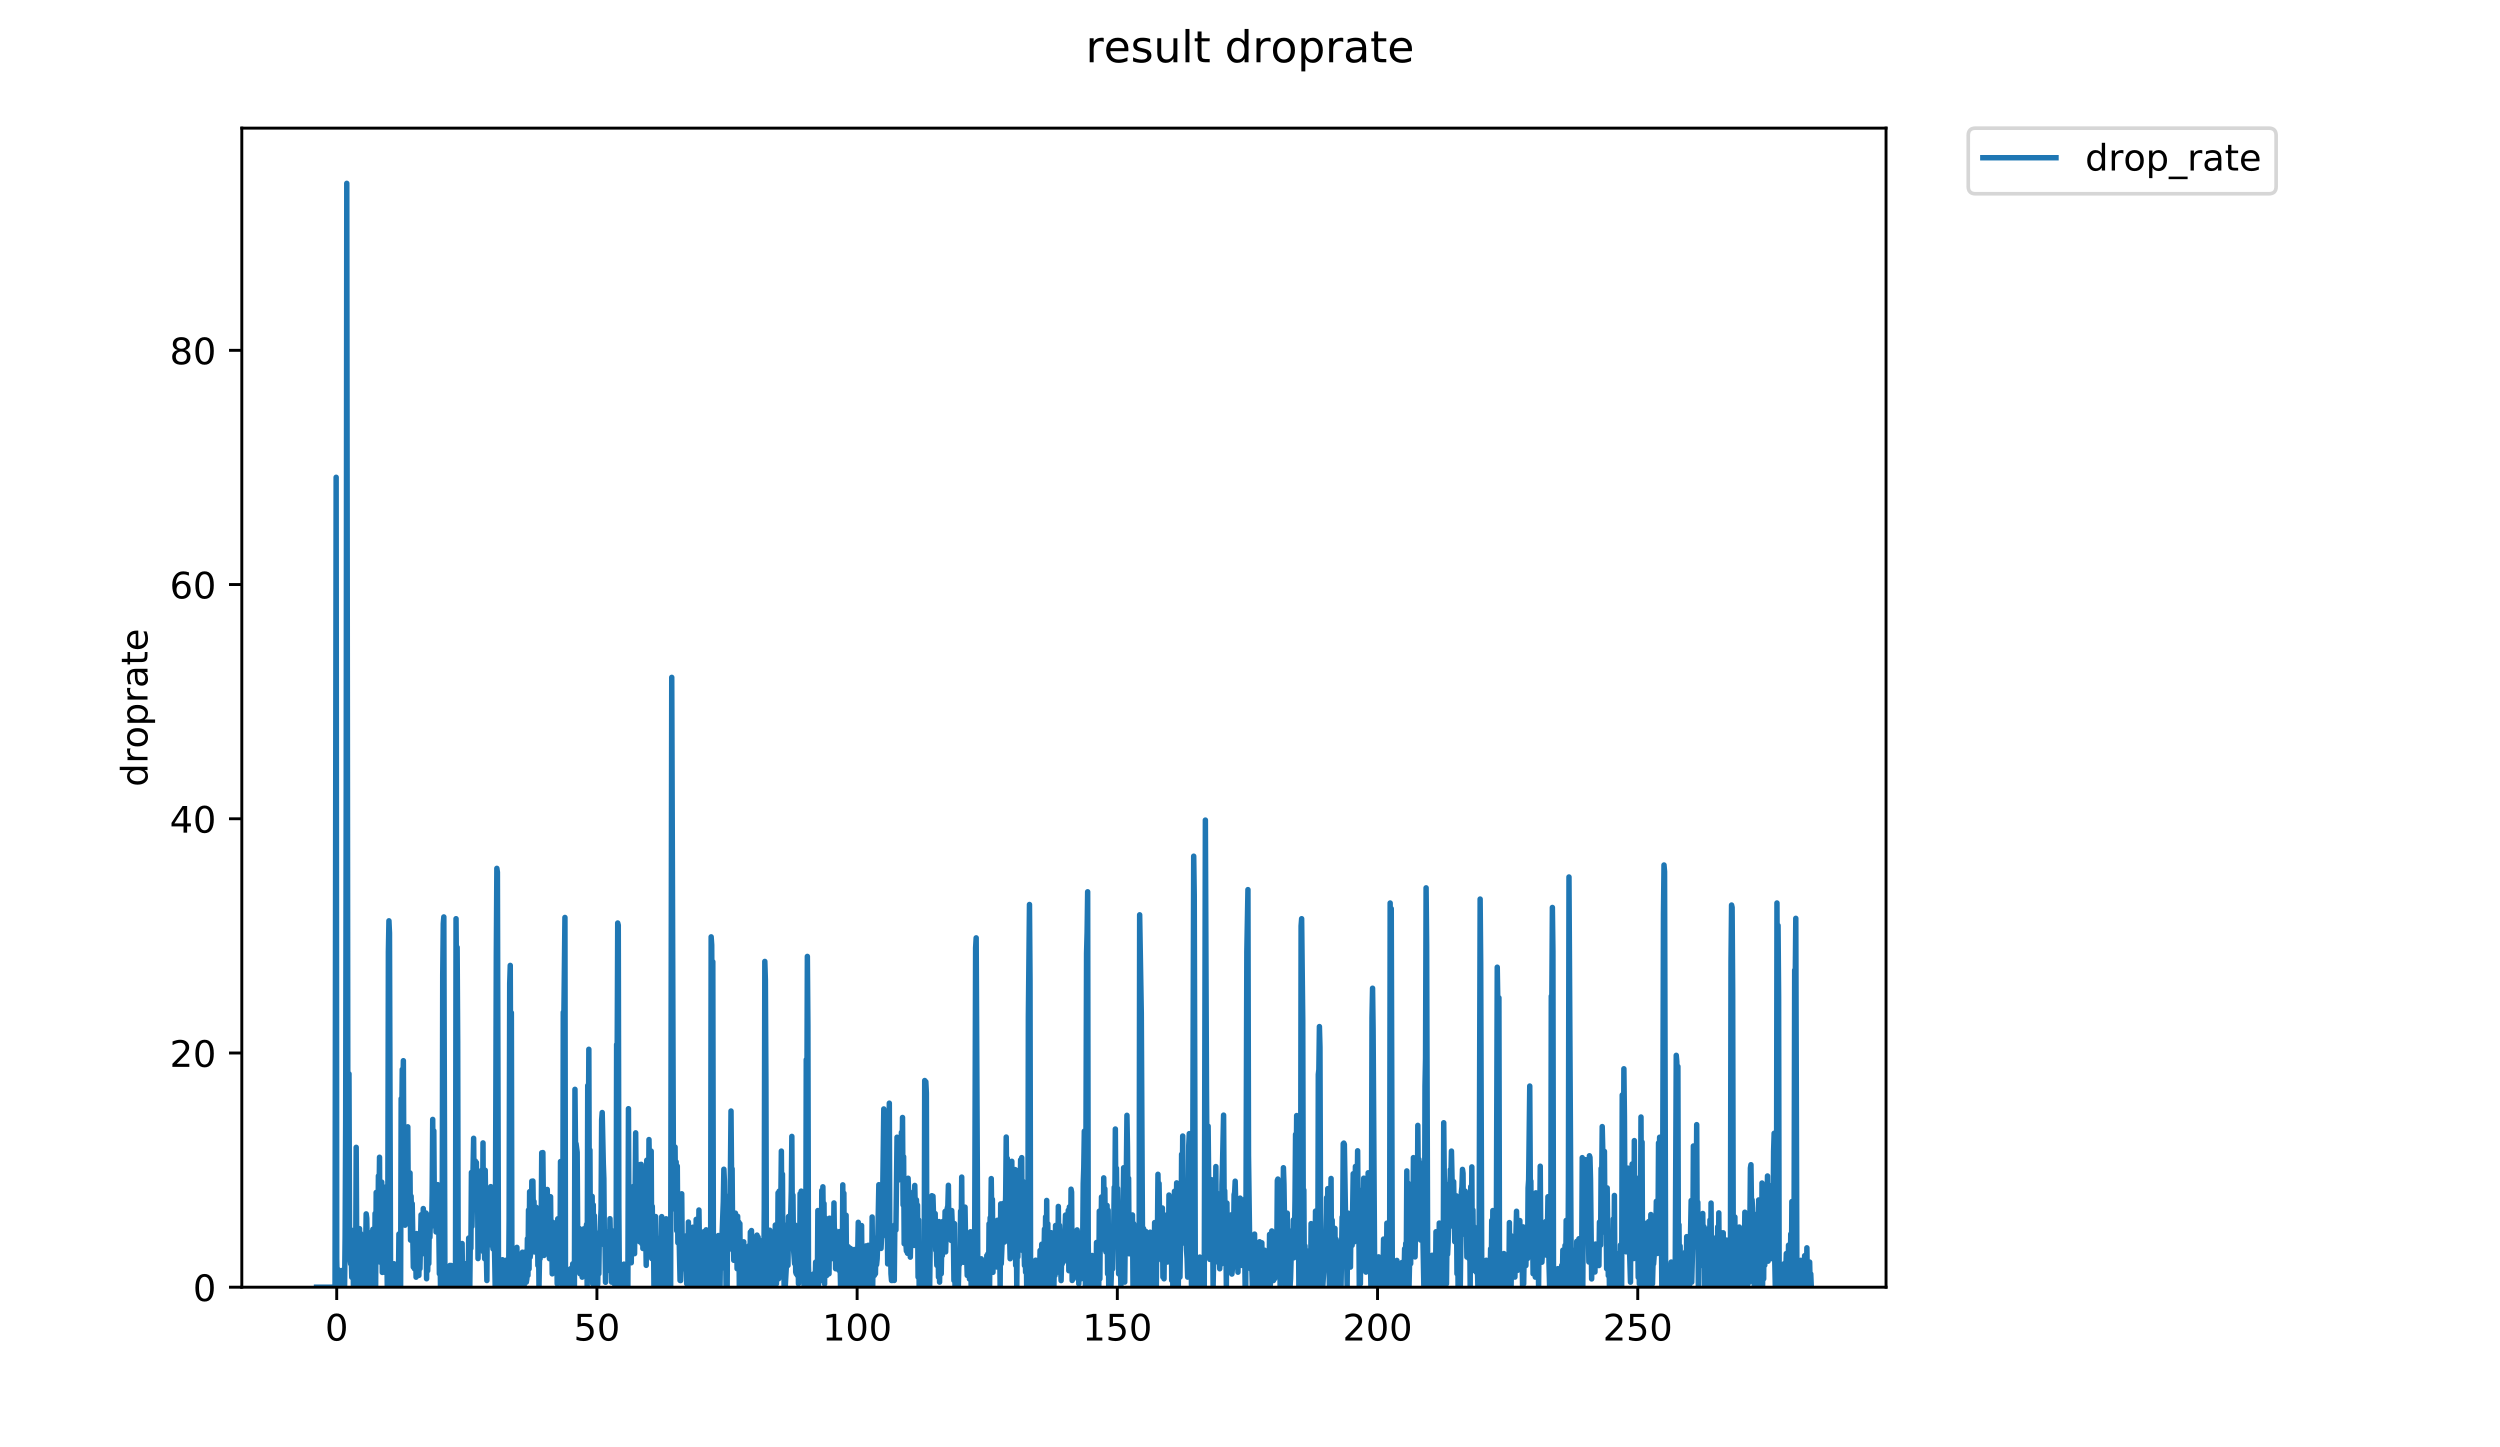 <?xml version="1.0" encoding="utf-8" standalone="no"?>
<!DOCTYPE svg PUBLIC "-//W3C//DTD SVG 1.1//EN"
  "http://www.w3.org/Graphics/SVG/1.1/DTD/svg11.dtd">
<!-- Created with matplotlib (https://matplotlib.org/) -->
<svg height="396pt" version="1.1" viewBox="0 0 684 396" width="684pt" xmlns="http://www.w3.org/2000/svg" xmlns:xlink="http://www.w3.org/1999/xlink">
 <defs>
  <style type="text/css">
*{stroke-linecap:butt;stroke-linejoin:round;}
  </style>
 </defs>
 <g id="figure_1">
  <g id="patch_1">
   <path d="M 0 396 
L 684 396 
L 684 0 
L 0 0 
z
" style="fill:#ffffff;"/>
  </g>
  <g id="axes_1">
   <g id="patch_2">
    <path d="M 66.159 352.174 
L 516.019 352.174 
L 516.019 35.062 
L 66.159 35.062 
z
" style="fill:#ffffff;"/>
   </g>
   <g id="matplotlib.axis_1">
    <g id="xtick_1">
     <g id="line2d_1">
      <defs>
       <path d="M 0 0 
L 0 3.5 
" id="m01124d28f6" style="stroke:#000000;stroke-width:0.8;"/>
      </defs>
      <g>
       <use style="stroke:#000000;stroke-width:0.8;" x="92.124" xlink:href="#m01124d28f6" y="352.174"/>
      </g>
     </g>
     <g id="text_1">
      <!-- 0 -->
      <defs>
       <path d="M 31.781 66.406 
Q 24.172 66.406 20.328 58.906 
Q 16.5 51.422 16.5 36.375 
Q 16.5 21.391 20.328 13.891 
Q 24.172 6.391 31.781 6.391 
Q 39.453 6.391 43.281 13.891 
Q 47.125 21.391 47.125 36.375 
Q 47.125 51.422 43.281 58.906 
Q 39.453 66.406 31.781 66.406 
z
M 31.781 74.219 
Q 44.047 74.219 50.516 64.516 
Q 56.984 54.828 56.984 36.375 
Q 56.984 17.969 50.516 8.266 
Q 44.047 -1.422 31.781 -1.422 
Q 19.531 -1.422 13.062 8.266 
Q 6.594 17.969 6.594 36.375 
Q 6.594 54.828 13.062 64.516 
Q 19.531 74.219 31.781 74.219 
z
" id="DejaVuSans-48"/>
      </defs>
      <g transform="translate(88.942 366.773)scale(0.1 -0.1)">
       <use xlink:href="#DejaVuSans-48"/>
      </g>
     </g>
    </g>
    <g id="xtick_2">
     <g id="line2d_2">
      <g>
       <use style="stroke:#000000;stroke-width:0.8;" x="163.317" xlink:href="#m01124d28f6" y="352.174"/>
      </g>
     </g>
     <g id="text_2">
      <!-- 50 -->
      <defs>
       <path d="M 10.797 72.906 
L 49.516 72.906 
L 49.516 64.594 
L 19.828 64.594 
L 19.828 46.734 
Q 21.969 47.469 24.109 47.828 
Q 26.266 48.188 28.422 48.188 
Q 40.625 48.188 47.75 41.5 
Q 54.891 34.812 54.891 23.391 
Q 54.891 11.625 47.562 5.094 
Q 40.234 -1.422 26.906 -1.422 
Q 22.312 -1.422 17.547 -0.641 
Q 12.797 0.141 7.719 1.703 
L 7.719 11.625 
Q 12.109 9.234 16.797 8.062 
Q 21.484 6.891 26.703 6.891 
Q 35.156 6.891 40.078 11.328 
Q 45.016 15.766 45.016 23.391 
Q 45.016 31 40.078 35.438 
Q 35.156 39.891 26.703 39.891 
Q 22.75 39.891 18.812 39.016 
Q 14.891 38.141 10.797 36.281 
z
" id="DejaVuSans-53"/>
      </defs>
      <g transform="translate(156.954 366.773)scale(0.1 -0.1)">
       <use xlink:href="#DejaVuSans-53"/>
       <use x="63.623" xlink:href="#DejaVuSans-48"/>
      </g>
     </g>
    </g>
    <g id="xtick_3">
     <g id="line2d_3">
      <g>
       <use style="stroke:#000000;stroke-width:0.8;" x="234.509" xlink:href="#m01124d28f6" y="352.174"/>
      </g>
     </g>
     <g id="text_3">
      <!-- 100 -->
      <defs>
       <path d="M 12.406 8.297 
L 28.516 8.297 
L 28.516 63.922 
L 10.984 60.406 
L 10.984 69.391 
L 28.422 72.906 
L 38.281 72.906 
L 38.281 8.297 
L 54.391 8.297 
L 54.391 0 
L 12.406 0 
z
" id="DejaVuSans-49"/>
      </defs>
      <g transform="translate(224.966 366.773)scale(0.1 -0.1)">
       <use xlink:href="#DejaVuSans-49"/>
       <use x="63.623" xlink:href="#DejaVuSans-48"/>
       <use x="127.246" xlink:href="#DejaVuSans-48"/>
      </g>
     </g>
    </g>
    <g id="xtick_4">
     <g id="line2d_4">
      <g>
       <use style="stroke:#000000;stroke-width:0.8;" x="305.702" xlink:href="#m01124d28f6" y="352.174"/>
      </g>
     </g>
     <g id="text_4">
      <!-- 150 -->
      <g transform="translate(296.158 366.773)scale(0.1 -0.1)">
       <use xlink:href="#DejaVuSans-49"/>
       <use x="63.623" xlink:href="#DejaVuSans-53"/>
       <use x="127.246" xlink:href="#DejaVuSans-48"/>
      </g>
     </g>
    </g>
    <g id="xtick_5">
     <g id="line2d_5">
      <g>
       <use style="stroke:#000000;stroke-width:0.8;" x="376.895" xlink:href="#m01124d28f6" y="352.174"/>
      </g>
     </g>
     <g id="text_5">
      <!-- 200 -->
      <defs>
       <path d="M 19.188 8.297 
L 53.609 8.297 
L 53.609 0 
L 7.328 0 
L 7.328 8.297 
Q 12.938 14.109 22.625 23.891 
Q 32.328 33.688 34.812 36.531 
Q 39.547 41.844 41.422 45.531 
Q 43.312 49.219 43.312 52.781 
Q 43.312 58.594 39.234 62.25 
Q 35.156 65.922 28.609 65.922 
Q 23.969 65.922 18.812 64.312 
Q 13.672 62.703 7.812 59.422 
L 7.812 69.391 
Q 13.766 71.781 18.938 73 
Q 24.125 74.219 28.422 74.219 
Q 39.75 74.219 46.484 68.547 
Q 53.219 62.891 53.219 53.422 
Q 53.219 48.922 51.531 44.891 
Q 49.859 40.875 45.406 35.406 
Q 44.188 33.984 37.641 27.219 
Q 31.109 20.453 19.188 8.297 
z
" id="DejaVuSans-50"/>
      </defs>
      <g transform="translate(367.351 366.773)scale(0.1 -0.1)">
       <use xlink:href="#DejaVuSans-50"/>
       <use x="63.623" xlink:href="#DejaVuSans-48"/>
       <use x="127.246" xlink:href="#DejaVuSans-48"/>
      </g>
     </g>
    </g>
    <g id="xtick_6">
     <g id="line2d_6">
      <g>
       <use style="stroke:#000000;stroke-width:0.8;" x="448.088" xlink:href="#m01124d28f6" y="352.174"/>
      </g>
     </g>
     <g id="text_6">
      <!-- 250 -->
      <g transform="translate(438.544 366.773)scale(0.1 -0.1)">
       <use xlink:href="#DejaVuSans-50"/>
       <use x="63.623" xlink:href="#DejaVuSans-53"/>
       <use x="127.246" xlink:href="#DejaVuSans-48"/>
      </g>
     </g>
    </g>
   </g>
   <g id="matplotlib.axis_2">
    <g id="ytick_1">
     <g id="line2d_7">
      <defs>
       <path d="M 0 0 
L -3.5 0 
" id="mf187403647" style="stroke:#000000;stroke-width:0.8;"/>
      </defs>
      <g>
       <use style="stroke:#000000;stroke-width:0.8;" x="66.159" xlink:href="#mf187403647" y="352.174"/>
      </g>
     </g>
     <g id="text_7">
      <!-- 0 -->
      <g transform="translate(52.796 355.973)scale(0.1 -0.1)">
       <use xlink:href="#DejaVuSans-48"/>
      </g>
     </g>
    </g>
    <g id="ytick_2">
     <g id="line2d_8">
      <g>
       <use style="stroke:#000000;stroke-width:0.8;" x="66.159" xlink:href="#mf187403647" y="288.094"/>
      </g>
     </g>
     <g id="text_8">
      <!-- 20 -->
      <g transform="translate(46.434 291.894)scale(0.1 -0.1)">
       <use xlink:href="#DejaVuSans-50"/>
       <use x="63.623" xlink:href="#DejaVuSans-48"/>
      </g>
     </g>
    </g>
    <g id="ytick_3">
     <g id="line2d_9">
      <g>
       <use style="stroke:#000000;stroke-width:0.8;" x="66.159" xlink:href="#mf187403647" y="224.015"/>
      </g>
     </g>
     <g id="text_9">
      <!-- 40 -->
      <defs>
       <path d="M 37.797 64.312 
L 12.891 25.391 
L 37.797 25.391 
z
M 35.203 72.906 
L 47.609 72.906 
L 47.609 25.391 
L 58.016 25.391 
L 58.016 17.188 
L 47.609 17.188 
L 47.609 0 
L 37.797 0 
L 37.797 17.188 
L 4.891 17.188 
L 4.891 26.703 
z
" id="DejaVuSans-52"/>
      </defs>
      <g transform="translate(46.434 227.814)scale(0.1 -0.1)">
       <use xlink:href="#DejaVuSans-52"/>
       <use x="63.623" xlink:href="#DejaVuSans-48"/>
      </g>
     </g>
    </g>
    <g id="ytick_4">
     <g id="line2d_10">
      <g>
       <use style="stroke:#000000;stroke-width:0.8;" x="66.159" xlink:href="#mf187403647" y="159.935"/>
      </g>
     </g>
     <g id="text_10">
      <!-- 60 -->
      <defs>
       <path d="M 33.016 40.375 
Q 26.375 40.375 22.484 35.828 
Q 18.609 31.297 18.609 23.391 
Q 18.609 15.531 22.484 10.953 
Q 26.375 6.391 33.016 6.391 
Q 39.656 6.391 43.531 10.953 
Q 47.406 15.531 47.406 23.391 
Q 47.406 31.297 43.531 35.828 
Q 39.656 40.375 33.016 40.375 
z
M 52.594 71.297 
L 52.594 62.312 
Q 48.875 64.062 45.094 64.984 
Q 41.312 65.922 37.594 65.922 
Q 27.828 65.922 22.672 59.328 
Q 17.531 52.734 16.797 39.406 
Q 19.672 43.656 24.016 45.922 
Q 28.375 48.188 33.594 48.188 
Q 44.578 48.188 50.953 41.516 
Q 57.328 34.859 57.328 23.391 
Q 57.328 12.156 50.688 5.359 
Q 44.047 -1.422 33.016 -1.422 
Q 20.359 -1.422 13.672 8.266 
Q 6.984 17.969 6.984 36.375 
Q 6.984 53.656 15.188 63.938 
Q 23.391 74.219 37.203 74.219 
Q 40.922 74.219 44.703 73.484 
Q 48.484 72.75 52.594 71.297 
z
" id="DejaVuSans-54"/>
      </defs>
      <g transform="translate(46.434 163.734)scale(0.1 -0.1)">
       <use xlink:href="#DejaVuSans-54"/>
       <use x="63.623" xlink:href="#DejaVuSans-48"/>
      </g>
     </g>
    </g>
    <g id="ytick_5">
     <g id="line2d_11">
      <g>
       <use style="stroke:#000000;stroke-width:0.8;" x="66.159" xlink:href="#mf187403647" y="95.855"/>
      </g>
     </g>
     <g id="text_11">
      <!-- 80 -->
      <defs>
       <path d="M 31.781 34.625 
Q 24.75 34.625 20.719 30.859 
Q 16.703 27.094 16.703 20.516 
Q 16.703 13.922 20.719 10.156 
Q 24.75 6.391 31.781 6.391 
Q 38.812 6.391 42.859 10.172 
Q 46.922 13.969 46.922 20.516 
Q 46.922 27.094 42.891 30.859 
Q 38.875 34.625 31.781 34.625 
z
M 21.922 38.812 
Q 15.578 40.375 12.031 44.719 
Q 8.5 49.078 8.5 55.328 
Q 8.5 64.062 14.719 69.141 
Q 20.953 74.219 31.781 74.219 
Q 42.672 74.219 48.875 69.141 
Q 55.078 64.062 55.078 55.328 
Q 55.078 49.078 51.531 44.719 
Q 48 40.375 41.703 38.812 
Q 48.828 37.156 52.797 32.312 
Q 56.781 27.484 56.781 20.516 
Q 56.781 9.906 50.312 4.234 
Q 43.844 -1.422 31.781 -1.422 
Q 19.734 -1.422 13.25 4.234 
Q 6.781 9.906 6.781 20.516 
Q 6.781 27.484 10.781 32.312 
Q 14.797 37.156 21.922 38.812 
z
M 18.312 54.391 
Q 18.312 48.734 21.844 45.562 
Q 25.391 42.391 31.781 42.391 
Q 38.141 42.391 41.719 45.562 
Q 45.312 48.734 45.312 54.391 
Q 45.312 60.062 41.719 63.234 
Q 38.141 66.406 31.781 66.406 
Q 25.391 66.406 21.844 63.234 
Q 18.312 60.062 18.312 54.391 
z
" id="DejaVuSans-56"/>
      </defs>
      <g transform="translate(46.434 99.655)scale(0.1 -0.1)">
       <use xlink:href="#DejaVuSans-56"/>
       <use x="63.623" xlink:href="#DejaVuSans-48"/>
      </g>
     </g>
    </g>
    <g id="text_12">
     <!-- droprate -->
     <defs>
      <path d="M 45.406 46.391 
L 45.406 75.984 
L 54.391 75.984 
L 54.391 0 
L 45.406 0 
L 45.406 8.203 
Q 42.578 3.328 38.25 0.953 
Q 33.938 -1.422 27.875 -1.422 
Q 17.969 -1.422 11.734 6.484 
Q 5.516 14.406 5.516 27.297 
Q 5.516 40.188 11.734 48.094 
Q 17.969 56 27.875 56 
Q 33.938 56 38.25 53.625 
Q 42.578 51.266 45.406 46.391 
z
M 14.797 27.297 
Q 14.797 17.391 18.875 11.75 
Q 22.953 6.109 30.078 6.109 
Q 37.203 6.109 41.297 11.75 
Q 45.406 17.391 45.406 27.297 
Q 45.406 37.203 41.297 42.844 
Q 37.203 48.484 30.078 48.484 
Q 22.953 48.484 18.875 42.844 
Q 14.797 37.203 14.797 27.297 
z
" id="DejaVuSans-100"/>
      <path d="M 41.109 46.297 
Q 39.594 47.172 37.812 47.578 
Q 36.031 48 33.891 48 
Q 26.266 48 22.188 43.047 
Q 18.109 38.094 18.109 28.812 
L 18.109 0 
L 9.078 0 
L 9.078 54.688 
L 18.109 54.688 
L 18.109 46.188 
Q 20.953 51.172 25.484 53.578 
Q 30.031 56 36.531 56 
Q 37.453 56 38.578 55.875 
Q 39.703 55.766 41.062 55.516 
z
" id="DejaVuSans-114"/>
      <path d="M 30.609 48.391 
Q 23.391 48.391 19.188 42.75 
Q 14.984 37.109 14.984 27.297 
Q 14.984 17.484 19.156 11.844 
Q 23.344 6.203 30.609 6.203 
Q 37.797 6.203 41.984 11.859 
Q 46.188 17.531 46.188 27.297 
Q 46.188 37.016 41.984 42.703 
Q 37.797 48.391 30.609 48.391 
z
M 30.609 56 
Q 42.328 56 49.016 48.375 
Q 55.719 40.766 55.719 27.297 
Q 55.719 13.875 49.016 6.219 
Q 42.328 -1.422 30.609 -1.422 
Q 18.844 -1.422 12.172 6.219 
Q 5.516 13.875 5.516 27.297 
Q 5.516 40.766 12.172 48.375 
Q 18.844 56 30.609 56 
z
" id="DejaVuSans-111"/>
      <path d="M 18.109 8.203 
L 18.109 -20.797 
L 9.078 -20.797 
L 9.078 54.688 
L 18.109 54.688 
L 18.109 46.391 
Q 20.953 51.266 25.266 53.625 
Q 29.594 56 35.594 56 
Q 45.562 56 51.781 48.094 
Q 58.016 40.188 58.016 27.297 
Q 58.016 14.406 51.781 6.484 
Q 45.562 -1.422 35.594 -1.422 
Q 29.594 -1.422 25.266 0.953 
Q 20.953 3.328 18.109 8.203 
z
M 48.688 27.297 
Q 48.688 37.203 44.609 42.844 
Q 40.531 48.484 33.406 48.484 
Q 26.266 48.484 22.188 42.844 
Q 18.109 37.203 18.109 27.297 
Q 18.109 17.391 22.188 11.75 
Q 26.266 6.109 33.406 6.109 
Q 40.531 6.109 44.609 11.75 
Q 48.688 17.391 48.688 27.297 
z
" id="DejaVuSans-112"/>
      <path d="M 34.281 27.484 
Q 23.391 27.484 19.188 25 
Q 14.984 22.516 14.984 16.5 
Q 14.984 11.719 18.141 8.906 
Q 21.297 6.109 26.703 6.109 
Q 34.188 6.109 38.703 11.406 
Q 43.219 16.703 43.219 25.484 
L 43.219 27.484 
z
M 52.203 31.203 
L 52.203 0 
L 43.219 0 
L 43.219 8.297 
Q 40.141 3.328 35.547 0.953 
Q 30.953 -1.422 24.312 -1.422 
Q 15.922 -1.422 10.953 3.297 
Q 6 8.016 6 15.922 
Q 6 25.141 12.172 29.828 
Q 18.359 34.516 30.609 34.516 
L 43.219 34.516 
L 43.219 35.406 
Q 43.219 41.609 39.141 45 
Q 35.062 48.391 27.688 48.391 
Q 23 48.391 18.547 47.266 
Q 14.109 46.141 10.016 43.891 
L 10.016 52.203 
Q 14.938 54.109 19.578 55.047 
Q 24.219 56 28.609 56 
Q 40.484 56 46.344 49.844 
Q 52.203 43.703 52.203 31.203 
z
" id="DejaVuSans-97"/>
      <path d="M 18.312 70.219 
L 18.312 54.688 
L 36.812 54.688 
L 36.812 47.703 
L 18.312 47.703 
L 18.312 18.016 
Q 18.312 11.328 20.141 9.422 
Q 21.969 7.516 27.594 7.516 
L 36.812 7.516 
L 36.812 0 
L 27.594 0 
Q 17.188 0 13.234 3.875 
Q 9.281 7.766 9.281 18.016 
L 9.281 47.703 
L 2.688 47.703 
L 2.688 54.688 
L 9.281 54.688 
L 9.281 70.219 
z
" id="DejaVuSans-116"/>
      <path d="M 56.203 29.594 
L 56.203 25.203 
L 14.891 25.203 
Q 15.484 15.922 20.484 11.062 
Q 25.484 6.203 34.422 6.203 
Q 39.594 6.203 44.453 7.469 
Q 49.312 8.734 54.109 11.281 
L 54.109 2.781 
Q 49.266 0.734 44.188 -0.344 
Q 39.109 -1.422 33.891 -1.422 
Q 20.797 -1.422 13.156 6.188 
Q 5.516 13.812 5.516 26.812 
Q 5.516 40.234 12.766 48.109 
Q 20.016 56 32.328 56 
Q 43.359 56 49.781 48.891 
Q 56.203 41.797 56.203 29.594 
z
M 47.219 32.234 
Q 47.125 39.594 43.094 43.984 
Q 39.062 48.391 32.422 48.391 
Q 24.906 48.391 20.391 44.141 
Q 15.875 39.891 15.188 32.172 
z
" id="DejaVuSans-101"/>
     </defs>
     <g transform="translate(40.354 215.236)rotate(-90)scale(0.1 -0.1)">
      <use xlink:href="#DejaVuSans-100"/>
      <use x="63.477" xlink:href="#DejaVuSans-114"/>
      <use x="104.559" xlink:href="#DejaVuSans-111"/>
      <use x="165.74" xlink:href="#DejaVuSans-112"/>
      <use x="229.217" xlink:href="#DejaVuSans-114"/>
      <use x="270.33" xlink:href="#DejaVuSans-97"/>
      <use x="331.609" xlink:href="#DejaVuSans-116"/>
      <use x="370.818" xlink:href="#DejaVuSans-101"/>
     </g>
    </g>
   </g>
   <g id="line2d_12">
    <path clip-path="url(#p0830d4916c)" d="M 86.607 352.174 
L 91.666 352.174 
L 91.97 130.59 
L 92.12 344.36 
L 92.275 352.174 
L 92.431 347.259 
L 92.588 352.174 
L 92.74 352.174 
L 92.894 348.569 
L 93.046 352.174 
L 93.198 348.072 
L 93.352 352.174 
L 93.503 347.617 
L 93.656 352.174 
L 93.81 347.668 
L 93.963 352.174 
L 94.272 352.174 
L 94.425 338.283 
L 94.576 306.99 
L 94.727 215.649 
L 94.877 50.163 
L 95.179 318.546 
L 95.33 297.405 
L 95.481 293.795 
L 95.631 336.567 
L 95.785 344.524 
L 95.936 345.812 
L 96.09 343.174 
L 96.243 349.459 
L 96.394 336.634 
L 96.547 339.087 
L 96.698 352.174 
L 96.849 337.091 
L 96.999 352.174 
L 97.152 345.848 
L 97.303 348.096 
L 97.453 313.911 
L 97.604 342.576 
L 97.757 335.906 
L 97.91 352.174 
L 98.064 346.804 
L 98.215 347.154 
L 98.366 336.154 
L 98.516 352.174 
L 98.666 337.485 
L 98.818 352.174 
L 98.969 339.395 
L 99.12 352.174 
L 99.27 344.809 
L 99.423 352.174 
L 99.574 344.382 
L 99.728 352.174 
L 99.88 352.174 
L 100.184 332.121 
L 100.338 333.301 
L 100.645 348.164 
L 100.796 352.174 
L 100.949 346.291 
L 101.099 352.174 
L 101.251 349.447 
L 101.401 338.364 
L 101.552 352.174 
L 101.703 337.091 
L 101.854 350.346 
L 102.007 336.335 
L 102.159 352.174 
L 102.311 348.544 
L 102.463 351.72 
L 102.618 332.009 
L 102.77 352.174 
L 102.925 326.256 
L 103.074 341.158 
L 103.228 344.051 
L 103.379 339.395 
L 103.531 321.725 
L 103.683 330.845 
L 103.837 316.624 
L 103.988 345.318 
L 104.139 343.971 
L 104.29 339.781 
L 104.441 323.42 
L 104.595 348.136 
L 104.747 344.47 
L 104.897 346.19 
L 105.048 343.924 
L 105.201 348.096 
L 105.654 324.711 
L 105.959 352.174 
L 106.112 329.451 
L 106.262 260.369 
L 106.413 251.935 
L 106.564 255.278 
L 106.868 352.174 
L 107.629 352.174 
L 107.78 345.757 
L 107.932 346.283 
L 108.083 348.502 
L 108.233 347.139 
L 108.385 352.174 
L 108.536 348.97 
L 108.842 352.174 
L 108.992 352.174 
L 109.145 337.631 
L 109.296 352.174 
L 109.606 352.174 
L 109.758 300.589 
L 109.909 308.234 
L 110.06 292.586 
L 110.21 299.004 
L 110.361 290.206 
L 110.512 325.627 
L 110.663 325.665 
L 110.818 335.217 
L 111.12 330.631 
L 111.271 312.867 
L 111.423 325.815 
L 111.574 308.296 
L 111.724 332.379 
L 111.879 329.416 
L 112.03 334.4 
L 112.181 320.916 
L 112.331 339.303 
L 112.481 327.28 
L 112.631 334.298 
L 112.782 329.321 
L 113.084 346.682 
L 113.235 344.851 
L 113.386 347.132 
L 113.536 345.308 
L 113.688 339.816 
L 113.839 349.436 
L 113.989 337.506 
L 114.141 346.682 
L 114.448 339.521 
L 114.599 348.961 
L 114.75 341.692 
L 114.9 347.103 
L 115.204 332.374 
L 115.355 342.617 
L 115.506 340.257 
L 115.657 343.007 
L 115.808 330.662 
L 115.959 333.381 
L 116.11 338.957 
L 116.263 336.29 
L 116.413 337.965 
L 116.563 331.89 
L 116.713 349.869 
L 116.866 333.672 
L 117.019 347.668 
L 117.17 338.901 
L 117.32 345.739 
L 117.471 333.435 
L 117.624 338.54 
L 117.774 332.978 
L 117.93 332.177 
L 118.083 335.501 
L 118.236 326.832 
L 118.389 306.274 
L 118.54 332.464 
L 118.692 309.394 
L 118.842 330.569 
L 118.993 324.294 
L 119.144 326.542 
L 119.3 337.065 
L 119.453 329.16 
L 119.604 337.113 
L 119.757 324.117 
L 119.91 324.313 
L 120.212 348.507 
L 120.366 340.599 
L 120.523 352.174 
L 120.826 352.174 
L 120.978 339.413 
L 121.129 266.704 
L 121.279 252.709 
L 121.43 250.875 
L 121.733 352.174 
L 122.187 352.174 
L 122.337 350.793 
L 122.489 346.697 
L 122.64 352.174 
L 122.79 352.174 
L 123.092 346.224 
L 123.242 348.491 
L 123.393 346.232 
L 123.544 352.174 
L 123.695 352.174 
L 123.85 346.324 
L 124.153 352.174 
L 124.471 352.174 
L 124.622 351.719 
L 124.772 251.359 
L 124.922 270.81 
L 125.072 259.185 
L 125.223 285.157 
L 125.373 352.174 
L 126.129 352.174 
L 126.28 351.714 
L 126.43 340.222 
L 126.58 351.714 
L 126.731 346.658 
L 127.031 352.174 
L 127.183 352.174 
L 127.333 345.757 
L 127.483 352.174 
L 127.634 352.174 
L 127.936 346.658 
L 128.085 352.174 
L 128.235 338.728 
L 128.384 352.174 
L 128.534 352.174 
L 128.683 338.766 
L 128.833 341.556 
L 128.983 320.781 
L 129.132 335.554 
L 129.585 311.438 
L 129.738 327.355 
L 129.888 327.776 
L 130.038 317.648 
L 130.188 321.331 
L 130.337 318.06 
L 130.487 329.124 
L 130.638 320.502 
L 130.788 344.348 
L 130.938 336.567 
L 131.089 337.07 
L 131.24 333.866 
L 131.394 327.494 
L 131.549 326.668 
L 131.7 341.677 
L 131.85 320.088 
L 132.001 340.257 
L 132.152 312.698 
L 132.302 342.535 
L 132.453 337.464 
L 132.604 344.404 
L 132.755 320.18 
L 133.057 343.02 
L 133.208 350.351 
L 133.36 328.407 
L 133.511 335.287 
L 133.661 326.01 
L 133.813 329.386 
L 133.966 329.547 
L 134.118 328.575 
L 134.274 324.661 
L 134.426 327.633 
L 134.577 340.78 
L 134.728 334.831 
L 134.88 341.707 
L 135.031 331.636 
L 135.183 335.311 
L 135.486 352.174 
L 135.789 261.349 
L 135.939 237.582 
L 136.09 238.662 
L 136.393 350.807 
L 136.543 352.174 
L 137.31 352.174 
L 137.466 344.661 
L 137.622 352.174 
L 137.777 352.174 
L 137.928 345.289 
L 138.079 347.161 
L 138.23 352.174 
L 138.38 344.819 
L 138.531 352.174 
L 138.681 344.84 
L 138.833 350.807 
L 138.984 352.174 
L 139.136 352.174 
L 139.294 333.933 
L 139.455 269.06 
L 139.606 264.133 
L 139.757 307.446 
L 139.909 277.081 
L 140.061 348.528 
L 140.212 352.174 
L 141.122 352.174 
L 141.273 342.061 
L 141.424 341.282 
L 141.576 350.807 
L 141.727 352.174 
L 141.879 346.232 
L 142.03 352.174 
L 142.181 352.174 
L 142.333 348.528 
L 142.484 349.432 
L 142.634 345.044 
L 142.79 352.174 
L 142.941 342.603 
L 143.091 352.174 
L 143.243 344.448 
L 143.393 352.174 
L 143.697 342.576 
L 143.848 343.453 
L 143.998 350.795 
L 144.148 349.872 
L 144.298 338.901 
L 144.448 348.961 
L 144.599 331.059 
L 144.751 347.182 
L 144.902 326.047 
L 145.054 343.982 
L 145.204 342.59 
L 145.354 340.171 
L 145.504 323.173 
L 145.654 342.061 
L 145.804 323.131 
L 145.955 333.813 
L 146.105 328.73 
L 146.256 342.535 
L 146.408 342.162 
L 146.712 330.329 
L 146.862 339.798 
L 147.013 331.607 
L 147.165 346.241 
L 147.315 336.612 
L 147.466 352.174 
L 147.617 343.924 
L 147.768 344.415 
L 147.918 336.085 
L 148.069 334.272 
L 148.219 315.4 
L 148.369 334.195 
L 148.525 315.342 
L 148.827 343.502 
L 149.13 338.005 
L 149.28 326.542 
L 149.43 337.904 
L 149.731 325.436 
L 149.881 336.062 
L 150.332 344.382 
L 150.482 329.256 
L 150.633 327.422 
L 150.785 342.603 
L 150.936 336.678 
L 151.087 348.523 
L 151.239 334.4 
L 151.39 346.689 
L 151.541 343.947 
L 151.692 345.328 
L 151.843 341.662 
L 151.994 344.382 
L 152.145 342.119 
L 152.296 335.697 
L 152.448 351.261 
L 152.599 333.461 
L 152.751 348.533 
L 152.901 337.527 
L 153.053 344.415 
L 153.204 343.947 
L 153.355 317.797 
L 153.657 349.661 
L 153.808 352.174 
L 153.958 352.174 
L 154.111 276.946 
L 154.263 279.212 
L 154.566 251.02 
L 154.717 352.174 
L 155.928 352.174 
L 156.079 347.139 
L 156.239 348.687 
L 156.389 352.174 
L 156.542 351.722 
L 156.693 345.784 
L 156.845 352.174 
L 157.157 352.174 
L 157.307 298.043 
L 157.458 313.836 
L 157.61 312.923 
L 157.914 315.274 
L 158.066 339.413 
L 158.216 337.026 
L 158.366 341.142 
L 158.517 336.108 
L 158.666 348.491 
L 158.82 344.503 
L 158.973 346.767 
L 159.128 337.044 
L 159.28 349.432 
L 159.43 339.34 
L 159.581 341.205 
L 159.733 336.2 
L 159.886 349.015 
L 160.036 346.666 
L 160.189 347.649 
L 160.34 336.223 
L 160.493 334.953 
L 160.647 352.174 
L 160.802 296.994 
L 160.954 316.975 
L 161.105 287.086 
L 161.257 336.678 
L 161.407 314.642 
L 161.56 346.736 
L 161.711 329.354 
L 161.862 350.341 
L 162.015 327.32 
L 162.166 351.264 
L 162.32 329.643 
L 162.472 352.174 
L 162.624 332.604 
L 162.775 352.174 
L 162.926 337.985 
L 163.078 352.174 
L 163.229 340.274 
L 163.38 352.174 
L 163.536 351.285 
L 163.688 341.298 
L 163.839 348.518 
L 163.991 337.177 
L 164.143 338.957 
L 164.452 330.697 
L 164.612 306.403 
L 164.763 304.387 
L 165.065 318.352 
L 165.216 322.508 
L 165.367 340.764 
L 165.518 338.938 
L 165.674 350.839 
L 165.827 342.724 
L 165.978 347.597 
L 166.13 338.957 
L 166.28 337.026 
L 166.432 344.903 
L 166.585 341.298 
L 166.735 347.604 
L 166.887 333.435 
L 167.037 340.222 
L 167.187 336.523 
L 167.338 350.801 
L 167.488 338.882 
L 167.639 350.338 
L 167.79 340.291 
L 167.941 350.341 
L 168.092 341.647 
L 168.242 352.174 
L 168.552 352.174 
L 168.706 285.761 
L 168.857 289.003 
L 169.008 252.535 
L 169.16 253.134 
L 169.315 330.247 
L 169.471 352.174 
L 170.55 352.174 
L 170.704 345.865 
L 170.855 351.718 
L 171.008 352.174 
L 171.162 352.174 
L 171.316 345.892 
L 171.47 352.174 
L 171.786 352.174 
L 171.945 303.339 
L 172.096 338.54 
L 172.403 328.01 
L 172.555 328.708 
L 172.711 345.499 
L 172.862 334.831 
L 173.013 342.548 
L 173.163 327 
L 173.313 324.593 
L 173.466 340.845 
L 173.617 343.007 
L 173.918 309.944 
L 174.069 327.493 
L 174.221 321.27 
L 174.373 334.929 
L 174.524 326.01 
L 174.674 332.95 
L 174.83 330.4 
L 174.986 339.732 
L 175.135 318.617 
L 175.285 333.3 
L 175.436 318.569 
L 175.592 340.259 
L 175.742 330.109 
L 175.892 341.586 
L 176.042 331.029 
L 176.194 333.541 
L 176.344 338.805 
L 176.5 334.771 
L 176.651 336.223 
L 176.801 346.198 
L 176.954 317.427 
L 177.108 339.179 
L 177.258 321.792 
L 177.408 333.787 
L 177.561 311.784 
L 177.865 330.605 
L 178.166 314.94 
L 178.316 344.348 
L 178.466 330.046 
L 178.616 343.888 
L 178.766 334.247 
L 178.917 352.174 
L 179.072 337.044 
L 179.226 343.212 
L 179.38 332.851 
L 179.53 352.174 
L 179.68 339.709 
L 179.833 352.174 
L 179.983 345.289 
L 180.137 351.724 
L 180.286 338.843 
L 180.44 352.174 
L 180.591 340.24 
L 180.741 339.798 
L 180.892 340.731 
L 181.042 332.868 
L 181.196 346.759 
L 181.35 339.592 
L 181.504 352.174 
L 181.654 337.506 
L 181.804 352.174 
L 181.956 346.713 
L 182.106 352.174 
L 182.258 333.461 
L 182.411 344.934 
L 182.564 338.205 
L 182.72 341.509 
L 182.87 348.97 
L 183.026 345.184 
L 183.185 352.174 
L 183.337 348.993 
L 183.488 352.174 
L 183.789 185.329 
L 184.243 319.774 
L 184.395 314.855 
L 184.545 327.881 
L 184.697 313.836 
L 184.85 330.965 
L 185.001 317.895 
L 185.154 336.744 
L 185.305 319.045 
L 185.459 340.024 
L 185.61 328.475 
L 185.912 343.428 
L 186.062 350.333 
L 186.215 350.369 
L 186.366 346.224 
L 186.517 326.615 
L 186.668 342.576 
L 186.971 338.423 
L 187.123 345.347 
L 187.274 347.154 
L 187.425 339.834 
L 187.581 342.842 
L 187.733 338.126 
L 187.885 351.261 
L 188.036 339.886 
L 188.188 352.174 
L 188.344 334.349 
L 188.494 352.174 
L 188.645 340.715 
L 188.798 352.174 
L 189.103 344.524 
L 189.254 344.851 
L 189.407 352.174 
L 189.558 335.767 
L 189.709 352.174 
L 189.866 344.63 
L 190.017 352.174 
L 190.168 340.748 
L 190.32 350.805 
L 190.472 333.62 
L 190.624 352.174 
L 190.776 347.182 
L 190.927 346.666 
L 191.079 343.098 
L 191.229 331.059 
L 191.533 352.174 
L 191.685 343.072 
L 191.837 343.971 
L 191.988 345.803 
L 192.291 337.177 
L 192.442 352.174 
L 192.592 336.983 
L 192.745 352.174 
L 192.895 341.601 
L 193.045 342.535 
L 193.195 336.477 
L 193.346 342.994 
L 193.498 339.904 
L 193.648 342.521 
L 193.798 338.403 
L 193.948 341.571 
L 194.101 350.151 
L 194.26 352.174 
L 194.418 352.174 
L 194.571 256.325 
L 194.723 258.554 
L 194.873 286.44 
L 195.023 263.124 
L 195.175 338.957 
L 195.481 352.174 
L 195.632 349.451 
L 195.785 352.174 
L 196.087 342.076 
L 196.242 344.108 
L 196.392 352.174 
L 196.544 338.046 
L 196.694 349.876 
L 196.845 338.901 
L 196.995 352.174 
L 197.146 340.341 
L 197.297 347.125 
L 197.598 336.612 
L 197.898 328.697 
L 198.048 319.904 
L 198.198 323.131 
L 198.348 340.649 
L 198.498 336.983 
L 198.648 352.174 
L 198.798 327.316 
L 198.949 352.174 
L 199.1 328.764 
L 199.25 342.076 
L 199.401 328.407 
L 199.552 328.271 
L 199.704 334.5 
L 200.005 303.977 
L 200.157 321.551 
L 200.307 319.769 
L 200.46 339.938 
L 200.612 334.855 
L 200.762 344.819 
L 200.912 341.571 
L 201.063 341.236 
L 201.213 331.919 
L 201.364 337.485 
L 201.514 335.649 
L 201.664 347.118 
L 201.818 332.77 
L 201.977 346.523 
L 202.127 334.349 
L 202.278 352.174 
L 202.428 334.781 
L 202.58 352.174 
L 202.731 340.291 
L 202.882 352.174 
L 203.033 352.174 
L 203.184 339.816 
L 203.335 352.174 
L 203.485 339.763 
L 203.636 352.174 
L 203.787 341.189 
L 203.938 352.174 
L 204.089 343.935 
L 204.239 352.174 
L 204.389 341.142 
L 204.844 352.174 
L 204.996 340.764 
L 205.147 352.174 
L 205.298 337.091 
L 205.453 352.174 
L 205.604 336.678 
L 205.754 352.174 
L 205.905 338.327 
L 206.056 352.174 
L 206.208 347.623 
L 206.36 352.174 
L 206.514 345.865 
L 206.665 352.174 
L 206.817 342.162 
L 206.968 352.174 
L 207.118 337.924 
L 207.269 352.174 
L 207.42 338.482 
L 207.573 352.174 
L 207.874 339.377 
L 208.025 347.604 
L 208.177 339.834 
L 208.337 341.394 
L 208.489 344.903 
L 208.644 352.174 
L 208.95 352.174 
L 209.103 330.513 
L 209.253 263.048 
L 209.405 268.075 
L 209.555 295.956 
L 209.707 352.174 
L 209.859 347.61 
L 210.009 352.174 
L 210.16 352.174 
L 210.311 339.869 
L 210.462 351.716 
L 210.613 336.59 
L 210.763 352.174 
L 210.913 339.763 
L 211.063 352.174 
L 211.218 340.041 
L 211.368 352.174 
L 211.67 339.449 
L 211.824 339.503 
L 211.976 344.017 
L 212.126 335.166 
L 212.427 351.253 
L 212.577 343.888 
L 212.727 348.497 
L 212.877 326.358 
L 213.027 349.872 
L 213.176 325.897 
L 213.327 345.269 
L 213.477 343.428 
L 213.78 314.94 
L 213.929 336.455 
L 214.079 321.242 
L 214.229 347.103 
L 214.381 335.359 
L 214.533 352.174 
L 214.684 342.981 
L 214.834 352.174 
L 215.137 346.666 
L 215.286 335.141 
L 215.44 336.358 
L 215.59 346.215 
L 215.74 332.84 
L 216.044 340.908 
L 216.345 331.977 
L 216.495 325.935 
L 216.646 310.921 
L 216.797 337.091 
L 216.95 326.974 
L 217.101 341.647 
L 217.403 345.739 
L 217.554 335.19 
L 217.705 348.049 
L 217.856 348.518 
L 218.006 335.673 
L 218.157 348.956 
L 218.307 336.612 
L 218.458 351.255 
L 218.609 339.798 
L 218.759 348.956 
L 218.91 326.579 
L 219.062 339.449 
L 219.215 325.89 
L 219.366 344.448 
L 219.518 330.814 
L 219.673 347.681 
L 219.825 335.05 
L 219.976 352.174 
L 220.128 337.672 
L 220.282 352.174 
L 220.44 352.174 
L 220.59 289.901 
L 220.741 308.108 
L 220.892 261.676 
L 221.043 280.669 
L 221.193 346.215 
L 221.344 352.174 
L 222.393 352.174 
L 222.547 348.569 
L 222.857 352.174 
L 223.009 351.72 
L 223.161 345.318 
L 223.311 352.174 
L 223.615 352.174 
L 223.767 331.209 
L 223.92 352.174 
L 224.076 341.925 
L 224.227 344.882 
L 224.38 344.051 
L 224.536 336.287 
L 224.687 350.349 
L 224.839 325.703 
L 224.99 337.07 
L 225.14 324.711 
L 225.291 338.862 
L 225.449 329.289 
L 225.607 351.3 
L 225.763 333.197 
L 225.914 346.697 
L 226.066 334.855 
L 226.216 348.961 
L 226.366 337.924 
L 226.518 346.274 
L 226.668 339.745 
L 226.819 348.507 
L 226.969 333.3 
L 227.119 335.578 
L 227.27 341.617 
L 227.57 344.371 
L 227.871 337.527 
L 228.023 342.147 
L 228.173 329.124 
L 228.326 340.425 
L 228.476 336.545 
L 228.626 347.125 
L 228.776 341.126 
L 228.928 342.119 
L 229.078 340.257 
L 229.229 341.677 
L 229.38 340.682 
L 229.53 347.571 
L 229.68 336.961 
L 229.98 352.174 
L 230.13 343.453 
L 230.281 344.393 
L 230.433 349.451 
L 230.584 324.174 
L 230.734 352.174 
L 230.884 326.469 
L 231.037 350.813 
L 231.187 333.354 
L 231.337 352.174 
L 231.492 332.485 
L 231.643 352.174 
L 231.793 345.766 
L 231.944 352.174 
L 232.094 341.11 
L 232.246 352.174 
L 232.396 344.787 
L 232.546 352.174 
L 232.695 341.571 
L 232.845 352.174 
L 232.995 343.876 
L 233.148 352.174 
L 233.302 352.174 
L 233.456 346.349 
L 233.607 352.174 
L 233.761 341.869 
L 233.913 352.174 
L 234.064 343.924 
L 234.215 352.174 
L 234.365 349.416 
L 234.514 352.174 
L 234.82 334.425 
L 234.971 351.719 
L 235.122 344.382 
L 235.273 352.174 
L 235.424 344.437 
L 235.574 352.174 
L 235.726 335.311 
L 235.879 352.174 
L 236.034 348.152 
L 236.186 351.722 
L 236.34 344.074 
L 236.49 352.174 
L 236.641 347.125 
L 236.793 352.174 
L 236.946 340.877 
L 237.099 352.174 
L 237.254 344.556 
L 237.407 352.174 
L 237.558 340.715 
L 237.708 352.174 
L 237.858 346.674 
L 238.008 352.174 
L 238.467 352.174 
L 238.617 332.969 
L 238.768 352.174 
L 238.918 338.882 
L 239.22 348.961 
L 239.371 346.215 
L 239.521 348.497 
L 239.676 338.731 
L 239.833 346.021 
L 239.992 344.36 
L 240.15 339.498 
L 240.451 324.134 
L 241.051 341.571 
L 241.201 338.344 
L 241.352 338.384 
L 241.654 315.205 
L 241.806 303.408 
L 241.956 315.452 
L 242.107 311.722 
L 242.257 328.831 
L 242.41 326.832 
L 242.561 332.577 
L 242.713 327.072 
L 242.865 345.803 
L 243.015 307.649 
L 243.167 334.904 
L 243.317 301.826 
L 243.468 344.819 
L 243.62 338.086 
L 243.77 348.502 
L 243.921 350.351 
L 244.072 346.65 
L 244.222 350.335 
L 244.373 347.584 
L 244.524 338.005 
L 244.674 350.335 
L 244.824 335.141 
L 244.975 335.19 
L 245.125 336.545 
L 245.425 311.145 
L 245.575 318.521 
L 245.726 316.118 
L 245.877 322.839 
L 246.027 318.206 
L 246.179 319.769 
L 246.329 314.534 
L 246.479 317.138 
L 246.629 309.823 
L 246.779 319.443 
L 246.929 305.746 
L 247.079 329.682 
L 247.23 316.473 
L 247.382 340.291 
L 247.532 332.895 
L 247.682 340.222 
L 247.832 339.763 
L 247.986 342.274 
L 248.141 342.357 
L 248.298 342.906 
L 248.455 322.37 
L 248.758 329.81 
L 249.061 343.959 
L 249.368 330.155 
L 249.521 335.997 
L 249.675 329.737 
L 249.825 339.763 
L 249.979 326.074 
L 250.129 340.748 
L 250.28 324.333 
L 250.431 331.429 
L 250.581 331.919 
L 250.731 328.271 
L 250.881 331.429 
L 251.031 329.714 
L 251.181 349.408 
L 251.331 333.76 
L 251.483 352.174 
L 251.635 343.527 
L 251.786 352.174 
L 251.937 342.061 
L 252.087 352.174 
L 252.237 344.819 
L 252.388 352.174 
L 252.539 343.453 
L 252.689 352.174 
L 252.849 352.174 
L 253 295.633 
L 253.15 316.422 
L 253.302 295.956 
L 253.453 299.08 
L 253.603 352.174 
L 253.753 348.961 
L 253.903 352.174 
L 254.054 338.862 
L 254.206 352.174 
L 254.356 352.174 
L 254.507 340.308 
L 254.657 340.649 
L 254.808 339.358 
L 254.96 327.143 
L 255.111 329.874 
L 255.261 327.28 
L 255.562 337.464 
L 255.712 340.682 
L 255.863 332.035 
L 256.014 342.119 
L 256.165 341.142 
L 256.315 346.198 
L 256.616 335.626 
L 256.767 349.42 
L 256.917 334.221 
L 257.067 350.793 
L 257.218 338.882 
L 257.369 338.046 
L 257.52 348.502 
L 257.67 340.205 
L 257.822 343.552 
L 257.972 334.195 
L 258.122 338.843 
L 258.272 337.443 
L 258.423 342.076 
L 258.573 331.459 
L 258.723 342.521 
L 259.027 331.209 
L 259.33 329.874 
L 259.481 324.294 
L 259.632 337.59 
L 259.784 332.978 
L 259.935 335.335 
L 260.086 334.323 
L 260.238 339.395 
L 260.389 331.209 
L 260.691 338.957 
L 260.842 337.985 
L 260.994 350.349 
L 261.145 334.781 
L 261.296 352.174 
L 261.447 342.833 
L 261.597 352.174 
L 261.748 342.833 
L 261.899 352.174 
L 262.05 343.947 
L 262.202 352.174 
L 262.353 345.318 
L 262.51 346.013 
L 262.667 344.713 
L 262.82 331.357 
L 262.973 336.766 
L 263.124 322.051 
L 263.275 344.426 
L 263.426 333.435 
L 263.578 345.367 
L 263.88 339.816 
L 264.032 330.267 
L 264.182 339.34 
L 264.333 339.377 
L 264.634 348.956 
L 264.785 345.328 
L 264.938 349.006 
L 265.089 338.462 
L 265.245 349.943 
L 265.403 348.277 
L 265.555 337.005 
L 265.706 352.174 
L 265.857 337.548 
L 266.007 348.491 
L 266.158 341.677 
L 266.467 352.174 
L 266.627 352.174 
L 266.929 259.318 
L 267.081 256.601 
L 267.55 352.174 
L 268.332 352.174 
L 268.483 344.404 
L 268.634 352.174 
L 268.936 352.174 
L 269.087 346.232 
L 269.239 352.174 
L 269.542 352.174 
L 269.692 346.689 
L 269.843 352.174 
L 269.995 343.502 
L 270.147 352.174 
L 270.298 343.007 
L 270.449 352.174 
L 270.6 334.831 
L 270.751 352.174 
L 270.904 333.167 
L 271.055 335.697 
L 271.206 322.465 
L 271.361 334.275 
L 271.518 328.133 
L 271.672 348.113 
L 271.824 335.929 
L 271.978 338.244 
L 272.13 345.803 
L 272.281 337.611 
L 272.432 345.775 
L 272.584 341.22 
L 272.734 346.65 
L 272.885 333.866 
L 273.035 342.981 
L 273.185 339.745 
L 273.336 344.872 
L 273.488 338.521 
L 273.639 352.174 
L 273.791 329.386 
L 273.942 345.766 
L 274.244 338.443 
L 274.395 329.289 
L 274.696 337.113 
L 274.848 339.816 
L 275.15 327.036 
L 275.301 311.097 
L 275.451 327.387 
L 275.602 316.93 
L 275.91 336.308 
L 276.068 332.012 
L 276.376 344.393 
L 276.679 324.452 
L 276.831 317.732 
L 276.983 337.672 
L 277.134 335.215 
L 277.284 340.24 
L 277.434 332.379 
L 277.584 336.085 
L 277.735 319.996 
L 277.885 346.207 
L 278.035 332.84 
L 278.186 352.174 
L 278.336 337.924 
L 278.486 343.9 
L 278.636 325.513 
L 278.786 339.763 
L 278.937 320.043 
L 279.089 328.053 
L 279.241 317.329 
L 279.392 331.029 
L 279.542 316.728 
L 279.692 342.105 
L 279.842 323.173 
L 279.994 339.449 
L 280.145 339.781 
L 280.296 346.241 
L 280.447 335.743 
L 280.599 348.072 
L 280.749 336.983 
L 280.901 352.174 
L 281.208 352.174 
L 281.358 278.165 
L 281.665 247.472 
L 281.815 268.173 
L 281.967 348.988 
L 282.122 352.174 
L 283.195 352.174 
L 283.345 344.787 
L 283.496 351.717 
L 283.646 352.174 
L 283.799 350.817 
L 283.949 348.037 
L 284.1 352.174 
L 284.257 352.174 
L 284.41 350.369 
L 284.561 342.133 
L 284.714 350.367 
L 284.865 352.174 
L 285.017 340.425 
L 285.168 352.174 
L 285.318 341.158 
L 285.468 352.174 
L 285.771 336.268 
L 285.925 345.856 
L 286.075 332.923 
L 286.226 352.174 
L 286.378 328.441 
L 286.531 352.174 
L 286.682 334.806 
L 286.833 352.174 
L 286.983 347.584 
L 287.134 352.174 
L 287.286 341.721 
L 287.438 352.174 
L 287.591 337.261 
L 287.742 352.174 
L 287.893 342.617 
L 288.046 352.174 
L 288.198 343.959 
L 288.349 352.174 
L 288.501 343.033 
L 288.652 348.966 
L 288.803 335.287 
L 288.955 344.913 
L 289.105 346.207 
L 289.257 345.812 
L 289.408 348.061 
L 289.558 330.078 
L 289.709 344.393 
L 289.86 335.215 
L 290.011 344.393 
L 290.163 345.821 
L 290.316 350.372 
L 290.467 343.912 
L 290.62 345.839 
L 290.771 342.162 
L 290.921 345.259 
L 291.072 344.872 
L 291.525 332.436 
L 291.676 333.461 
L 291.827 342.994 
L 291.977 337.026 
L 292.128 340.24 
L 292.279 331.119 
L 292.432 347.668 
L 292.583 330.204 
L 292.886 342.617 
L 293.037 325.361 
L 293.188 326.159 
L 293.339 350.341 
L 293.491 341.267 
L 293.643 349.905 
L 293.794 342.047 
L 293.944 344.393 
L 294.094 339.266 
L 294.246 342.617 
L 294.399 338.617 
L 294.55 348.061 
L 294.7 336.5 
L 294.853 348.101 
L 295.004 337.198 
L 295.155 351.259 
L 295.307 338.56 
L 295.46 347.636 
L 295.612 339.032 
L 295.763 349.892 
L 295.915 340.391 
L 296.065 343.428 
L 296.218 340.391 
L 296.368 323.796 
L 296.518 319.537 
L 296.669 309.485 
L 296.98 352.174 
L 297.282 260.827 
L 297.434 255.056 
L 297.584 243.994 
L 297.738 340.007 
L 297.888 352.174 
L 298.641 352.174 
L 298.792 343.502 
L 298.943 347.604 
L 299.093 348.031 
L 299.246 348.997 
L 299.399 352.174 
L 299.858 352.174 
L 300.011 339.938 
L 300.163 352.174 
L 300.314 347.154 
L 300.466 346.721 
L 300.618 352.174 
L 300.767 331.369 
L 300.92 349.908 
L 301.07 332.379 
L 301.22 339.285 
L 301.371 327.493 
L 301.676 331.328 
L 301.828 341.721 
L 301.981 322.264 
L 302.132 331.607 
L 302.284 325.246 
L 302.436 339.521 
L 302.587 342.548 
L 302.738 342.119 
L 302.89 329.81 
L 303.042 348.549 
L 303.193 331.119 
L 303.345 352.174 
L 303.495 345.299 
L 303.647 352.174 
L 303.797 348.507 
L 303.947 352.174 
L 304.25 342.644 
L 304.403 347.182 
L 304.553 335.626 
L 304.704 336.245 
L 304.856 324.829 
L 305.008 330.422 
L 305.158 308.902 
L 305.309 331.548 
L 305.46 319.63 
L 305.61 332.895 
L 305.761 325.131 
L 306.062 348.528 
L 306.215 348.538 
L 306.371 337.489 
L 306.672 352.174 
L 306.974 332.464 
L 307.126 333.032 
L 307.277 330.754 
L 307.428 319.49 
L 307.728 350.793 
L 307.88 337.155 
L 308.03 333.707 
L 308.329 305.152 
L 308.479 313.911 
L 308.631 331.752 
L 308.782 322.38 
L 308.933 343.033 
L 309.085 342.576 
L 309.388 334.953 
L 309.54 342.176 
L 309.69 342.076 
L 309.84 332.408 
L 309.991 352.174 
L 310.141 334.756 
L 310.293 344.903 
L 310.444 335.263 
L 310.595 345.308 
L 310.746 340.257 
L 310.896 339.763 
L 311.046 337.443 
L 311.197 337.07 
L 311.507 352.174 
L 311.658 352.174 
L 311.808 250.292 
L 312.259 277.246 
L 312.559 334.247 
L 312.709 349.412 
L 312.86 336.108 
L 313.015 352.174 
L 313.169 345.443 
L 313.32 347.617 
L 313.474 336.896 
L 313.624 352.174 
L 313.774 346.181 
L 313.925 345.279 
L 314.074 352.174 
L 314.542 352.174 
L 314.693 337.134 
L 315.152 351.722 
L 315.303 339.781 
L 315.453 352.174 
L 315.603 340.222 
L 315.755 348.979 
L 315.907 334.5 
L 316.06 351.722 
L 316.212 338.145 
L 316.366 352.174 
L 316.517 334.756 
L 316.667 338.403 
L 316.817 321.287 
L 316.968 331.179 
L 317.119 323.796 
L 317.269 333.787 
L 317.425 332.54 
L 317.575 333.839 
L 317.876 344.84 
L 318.026 330.507 
L 318.176 349.412 
L 318.326 333.707 
L 318.477 349.879 
L 318.627 336.108 
L 318.777 342.061 
L 318.927 342.967 
L 319.227 332.408 
L 319.378 345.299 
L 319.528 340.699 
L 319.679 343.453 
L 319.83 326.964 
L 319.981 337.985 
L 320.132 338.462 
L 320.282 344.348 
L 320.432 330.109 
L 320.582 350.333 
L 320.732 336.939 
L 320.882 352.174 
L 321.032 335.602 
L 321.182 352.174 
L 321.332 325.935 
L 321.635 345.739 
L 321.934 323.633 
L 322.085 337.506 
L 322.235 331.459 
L 322.385 352.174 
L 322.535 327.28 
L 322.835 349.42 
L 322.986 339.763 
L 323.136 339.303 
L 323.286 315.807 
L 323.437 333.381 
L 323.588 310.818 
L 323.738 334.221 
L 323.888 328.167 
L 324.188 340.205 
L 324.338 330.141 
L 324.639 342.09 
L 324.79 344.404 
L 324.94 349.416 
L 325.24 313.394 
L 325.389 310.162 
L 325.539 312.528 
L 325.992 352.174 
L 326.144 352.174 
L 326.294 330.538 
L 326.596 234.253 
L 326.746 244.914 
L 327.047 352.174 
L 327.962 352.174 
L 328.113 351.718 
L 328.263 343.935 
L 328.414 352.174 
L 328.565 352.174 
L 328.716 348.055 
L 329.028 352.174 
L 329.486 352.174 
L 329.789 224.38 
L 330.091 297.784 
L 330.241 321.005 
L 330.542 308.108 
L 330.846 338.655 
L 331 344.567 
L 331.151 327.493 
L 331.302 338.026 
L 331.453 322.755 
L 331.605 334.45 
L 331.755 332.895 
L 331.905 352.174 
L 332.205 336.523 
L 332.355 343.415 
L 332.507 336.634 
L 332.657 319.172 
L 332.808 342.562 
L 332.959 326.395 
L 333.109 330.173 
L 333.261 345.347 
L 333.411 339.745 
L 333.563 338.54 
L 333.714 347.139 
L 334.014 332.351 
L 334.166 345.821 
L 334.318 324.037 
L 334.47 318.904 
L 334.772 305.097 
L 334.926 328.424 
L 335.078 325.778 
L 335.228 334.298 
L 335.378 336.062 
L 335.529 352.174 
L 335.68 329.157 
L 335.832 342.162 
L 335.983 332.66 
L 336.137 342.246 
L 336.287 333.381 
L 336.438 342.105 
L 336.738 341.11 
L 336.888 332.379 
L 337.042 348.579 
L 337.193 347.154 
L 337.344 336.59 
L 337.495 339.431 
L 337.646 326.855 
L 337.798 326.27 
L 337.947 323.173 
L 338.404 343.527 
L 338.555 338.046 
L 338.707 348.072 
L 338.856 340.666 
L 339.006 345.72 
L 339.306 327.811 
L 339.456 342.493 
L 339.607 332.868 
L 339.757 346.215 
L 340.059 328.305 
L 340.21 340.274 
L 340.363 328.223 
L 340.671 352.174 
L 340.83 352.174 
L 341.134 260.369 
L 341.438 243.403 
L 341.589 316.015 
L 341.89 338.882 
L 342.193 347.182 
L 342.343 345.269 
L 342.493 346.215 
L 342.643 352.174 
L 342.794 346.674 
L 342.944 352.174 
L 343.095 348.037 
L 343.247 337.652 
L 343.397 352.174 
L 343.553 345.953 
L 343.703 352.174 
L 344.17 352.174 
L 344.322 345.803 
L 344.473 352.174 
L 344.624 339.745 
L 344.782 352.174 
L 344.933 343.502 
L 345.084 352.174 
L 345.238 340.024 
L 345.388 352.174 
L 345.539 352.174 
L 345.69 345.328 
L 345.84 352.174 
L 345.99 342.061 
L 346.141 352.174 
L 346.292 347.59 
L 346.442 352.174 
L 346.594 345.775 
L 346.744 352.174 
L 346.895 352.174 
L 347.047 343.502 
L 347.201 349.486 
L 347.354 337.734 
L 347.504 352.174 
L 347.808 348.118 
L 347.961 336.788 
L 348.113 349.451 
L 348.265 339.904 
L 348.418 350.354 
L 348.571 337.672 
L 348.721 349.879 
L 349.177 340.341 
L 349.328 342.562 
L 349.479 322.964 
L 349.631 322.592 
L 349.782 328.373 
L 349.935 347.642 
L 350.086 333.488 
L 350.238 351.719 
L 350.39 335.883 
L 350.542 348.512 
L 350.693 337.672 
L 350.994 334.656 
L 351.144 319.49 
L 351.293 324.012 
L 351.445 333.892 
L 351.595 335.602 
L 351.744 352.174 
L 351.894 333.734 
L 352.044 352.174 
L 352.194 331.919 
L 352.344 352.174 
L 352.494 342.507 
L 352.646 352.174 
L 352.796 338.882 
L 352.947 352.174 
L 353.097 349.876 
L 353.248 344.404 
L 353.402 343.187 
L 353.553 336.612 
L 353.703 341.632 
L 353.854 333.76 
L 354.009 344.131 
L 354.16 338.482 
L 354.313 328.324 
L 354.465 310.363 
L 354.615 325.131 
L 354.766 305.219 
L 354.916 321.551 
L 355.066 307.918 
L 355.37 352.174 
L 355.527 352.174 
L 355.677 343.959 
L 355.828 352.174 
L 355.978 253.343 
L 356.128 251.359 
L 356.431 279.253 
L 356.584 337.693 
L 356.734 325.589 
L 356.886 352.174 
L 357.038 340.861 
L 357.193 352.174 
L 357.494 352.174 
L 357.648 342.274 
L 357.799 352.174 
L 357.95 346.207 
L 358.101 352.174 
L 358.409 344.119 
L 358.562 352.174 
L 358.713 334.781 
L 358.863 352.174 
L 359.014 351.263 
L 359.165 352.174 
L 359.316 341.22 
L 359.468 352.174 
L 359.62 336.656 
L 359.772 349.002 
L 359.924 331.357 
L 360.078 351.275 
L 360.23 344.903 
L 360.382 352.174 
L 360.538 352.174 
L 360.688 293.964 
L 360.84 292.639 
L 360.991 280.873 
L 361.142 286.534 
L 361.294 331.781 
L 361.599 352.174 
L 361.75 341.647 
L 361.901 352.174 
L 362.209 347.189 
L 362.359 347.125 
L 362.51 343.935 
L 362.662 338.066 
L 362.815 340.845 
L 362.966 327.668 
L 363.117 338.882 
L 363.271 325.212 
L 363.423 345.83 
L 363.573 342.981 
L 363.724 352.174 
L 364.181 322.433 
L 364.332 352.174 
L 364.487 333.827 
L 364.637 352.174 
L 364.789 339.886 
L 364.942 352.174 
L 365.093 352.174 
L 365.245 336.085 
L 365.395 352.174 
L 365.548 339.039 
L 365.698 352.174 
L 365.85 344.415 
L 366 352.174 
L 366.152 346.283 
L 366.302 352.174 
L 366.453 349.42 
L 366.603 352.174 
L 366.753 339.727 
L 366.903 352.174 
L 367.209 333.005 
L 367.36 332.978 
L 367.511 312.923 
L 367.664 312.747 
L 367.816 313.09 
L 368.271 340.924 
L 368.424 343.588 
L 368.576 352.174 
L 368.726 335.602 
L 368.876 331.919 
L 369.028 333.515 
L 369.179 343.959 
L 369.332 343.123 
L 369.483 346.682 
L 369.632 333.3 
L 369.783 339.303 
L 369.934 340.731 
L 370.237 321.138 
L 370.389 336.81 
L 370.539 339.763 
L 370.844 319.139 
L 370.994 335.19 
L 371.144 327.28 
L 371.295 328.864 
L 371.447 314.855 
L 371.597 332.868 
L 371.75 330 
L 371.9 352.174 
L 372.051 325.665 
L 372.202 351.261 
L 372.356 333.221 
L 372.507 343.49 
L 372.659 335.79 
L 372.811 343.539 
L 373.117 322.349 
L 373.269 329.16 
L 373.422 330.995 
L 373.723 348.049 
L 373.874 346.224 
L 374.025 332.493 
L 374.175 332.408 
L 374.325 320.871 
L 374.475 331.948 
L 374.628 329.937 
L 374.778 344.84 
L 374.928 343.005 
L 375.078 352.174 
L 375.228 332.351 
L 375.378 278.413 
L 375.531 270.38 
L 375.681 281.485 
L 376.131 352.174 
L 377.038 352.174 
L 377.188 343.876 
L 377.338 352.174 
L 377.489 349.879 
L 377.639 350.338 
L 377.789 352.174 
L 378.09 352.174 
L 378.24 351.256 
L 378.39 349.412 
L 378.543 339.013 
L 378.695 352.174 
L 378.847 343.552 
L 378.997 352.174 
L 379.147 349.872 
L 379.297 350.791 
L 379.447 334.656 
L 379.597 352.174 
L 379.746 343.888 
L 379.897 352.174 
L 380.196 352.174 
L 380.346 247.065 
L 380.496 288.187 
L 380.646 248.597 
L 380.946 352.174 
L 382.034 352.174 
L 382.185 344.851 
L 382.335 352.174 
L 382.485 347.571 
L 382.636 352.174 
L 382.786 347.11 
L 382.936 348.043 
L 383.086 352.174 
L 383.241 346.365 
L 383.393 352.174 
L 383.547 345.434 
L 383.698 352.174 
L 383.847 350.793 
L 383.997 345.269 
L 384.154 348.624 
L 384.304 341.647 
L 384.454 352.174 
L 384.604 340.188 
L 384.754 345.729 
L 384.903 320.365 
L 385.053 340.649 
L 385.204 323.674 
L 385.505 352.174 
L 385.805 338.824 
L 385.956 345.757 
L 386.106 329.65 
L 386.259 342.218 
L 386.409 330.141 
L 386.559 336.085 
L 386.709 316.728 
L 386.86 333.327 
L 387.01 330.235 
L 387.161 343.888 
L 387.611 318.206 
L 387.764 336.335 
L 387.915 307.903 
L 388.065 324.514 
L 388.215 317.188 
L 388.366 327.458 
L 388.516 318.109 
L 388.666 339.266 
L 388.816 336.085 
L 388.966 337.443 
L 389.115 332.812 
L 389.266 336.2 
L 389.566 352.174 
L 389.724 352.174 
L 389.879 297.134 
L 390.029 289.557 
L 390.179 242.916 
L 390.329 258.725 
L 390.629 352.174 
L 391.682 352.174 
L 391.833 343.44 
L 391.983 343.9 
L 392.133 350.793 
L 392.283 352.174 
L 392.583 349.872 
L 392.733 352.174 
L 392.883 337.005 
L 393.033 352.174 
L 393.183 348.031 
L 393.336 352.174 
L 393.486 342.521 
L 393.635 352.174 
L 393.785 334.631 
L 393.937 352.174 
L 394.087 342.076 
L 394.238 352.174 
L 394.39 345.328 
L 394.543 352.174 
L 394.85 352.174 
L 395.003 307.182 
L 395.152 321.792 
L 395.453 329.714 
L 395.604 336.108 
L 395.754 351.257 
L 395.904 337.883 
L 396.058 343.187 
L 396.211 339.99 
L 396.513 323.917 
L 396.663 329.682 
L 396.813 319.996 
L 396.965 322.051 
L 397.115 314.94 
L 397.564 335.578 
L 397.715 323.297 
L 398.017 339.727 
L 398.167 330.538 
L 398.322 339.179 
L 398.476 327.185 
L 398.626 348.502 
L 398.778 329.81 
L 398.928 352.174 
L 399.079 328.764 
L 399.23 352.174 
L 399.381 346.674 
L 399.532 352.174 
L 399.833 326.159 
L 399.984 324.751 
L 400.135 319.95 
L 400.286 321.005 
L 400.436 337.026 
L 400.586 336.5 
L 400.735 334.681 
L 400.885 325.897 
L 401.036 337.924 
L 401.187 332.978 
L 401.338 343.924 
L 401.488 341.142 
L 401.638 341.617 
L 401.789 335.626 
L 401.94 344.393 
L 402.09 335.626 
L 402.241 352.174 
L 402.391 324.672 
L 402.542 343.465 
L 402.693 319.266 
L 402.844 347.61 
L 402.995 331.059 
L 403.146 346.207 
L 403.296 335.649 
L 403.446 344.809 
L 403.597 339.322 
L 403.899 348.072 
L 404.05 340.78 
L 404.354 352.174 
L 404.505 352.174 
L 404.658 351.724 
L 404.967 245.985 
L 405.117 263.661 
L 405.42 352.174 
L 406.473 352.174 
L 406.624 344.809 
L 406.775 351.719 
L 406.926 350.807 
L 407.076 347.11 
L 407.227 352.174 
L 407.377 344.809 
L 407.682 350.83 
L 407.832 341.662 
L 407.983 352.174 
L 408.134 333.918 
L 408.287 352.174 
L 408.438 331.209 
L 408.59 352.174 
L 408.741 333.408 
L 408.895 343.199 
L 409.045 344.84 
L 409.346 352.174 
L 409.648 264.626 
L 409.952 283.55 
L 410.104 272.985 
L 410.256 345.803 
L 410.407 352.174 
L 411.308 352.174 
L 411.458 342.967 
L 411.608 352.174 
L 411.757 344.798 
L 411.907 346.19 
L 412.057 350.33 
L 412.207 350.793 
L 412.357 348.481 
L 412.507 352.174 
L 412.662 345.462 
L 412.816 351.278 
L 412.968 334.5 
L 413.121 352.174 
L 413.271 337.924 
L 413.421 352.174 
L 413.57 345.249 
L 413.72 347.11 
L 413.87 340.666 
L 414.023 346.283 
L 414.324 338.264 
L 414.474 349.412 
L 414.923 331.399 
L 415.222 347.564 
L 415.373 339.285 
L 415.524 346.689 
L 415.675 345.794 
L 415.827 333.944 
L 415.977 347.125 
L 416.128 339.322 
L 416.277 342.493 
L 416.427 342.493 
L 416.579 352.174 
L 416.73 335.673 
L 416.88 351.259 
L 417.031 341.601 
L 417.181 343.428 
L 417.332 337.965 
L 417.483 346.258 
L 417.634 338.882 
L 417.784 343.415 
L 417.934 344.348 
L 418.084 325.014 
L 418.237 322.801 
L 418.539 297.142 
L 418.69 323.917 
L 418.842 323.13 
L 418.997 340.523 
L 419.148 332.549 
L 419.299 333.918 
L 419.449 348.497 
L 419.602 339.485 
L 419.752 348.512 
L 419.906 339.087 
L 420.056 349.42 
L 420.206 326.358 
L 420.356 348.031 
L 420.506 327.316 
L 420.656 346.666 
L 420.806 337.464 
L 420.956 352.174 
L 421.107 336.59 
L 421.257 335.602 
L 421.408 319.077 
L 421.559 339.886 
L 421.861 345.347 
L 422.463 335.117 
L 422.613 339.34 
L 422.914 334.221 
L 423.215 343.465 
L 423.366 338.046 
L 423.517 327.422 
L 423.819 346.221 
L 423.977 352.174 
L 424.127 342.105 
L 424.278 352.174 
L 424.429 272.532 
L 424.58 273.448 
L 424.73 248.286 
L 424.881 260.369 
L 425.031 348.025 
L 425.181 352.174 
L 426.091 352.174 
L 426.241 347.103 
L 426.542 352.174 
L 426.842 348.956 
L 426.992 352.174 
L 427.142 352.174 
L 427.291 346.181 
L 427.442 352.174 
L 427.592 342.047 
L 428.042 349.424 
L 428.193 340.731 
L 428.349 352.174 
L 428.503 333.904 
L 428.813 352.174 
L 428.968 352.174 
L 429.121 323.664 
L 429.273 239.944 
L 429.727 320.502 
L 429.877 348.486 
L 430.027 342.981 
L 430.177 352.174 
L 430.33 343.576 
L 430.483 352.174 
L 430.634 342.105 
L 430.784 352.174 
L 430.935 342.521 
L 431.088 351.724 
L 431.238 352.174 
L 431.392 339.645 
L 431.542 352.174 
L 431.694 340.324 
L 431.845 352.174 
L 431.996 338.919 
L 432.146 352.174 
L 432.296 342.047 
L 432.446 352.174 
L 432.598 338.919 
L 432.749 344.872 
L 432.899 316.728 
L 433.05 352.174 
L 433.2 329.157 
L 433.509 328.223 
L 433.661 318.234 
L 433.814 317.279 
L 433.965 323.877 
L 434.115 322.797 
L 434.415 339.266 
L 434.567 337.113 
L 434.717 345.289 
L 434.867 316.216 
L 435.016 316.677 
L 435.166 322.712 
L 435.473 349.915 
L 435.625 341.766 
L 435.775 342.535 
L 435.926 347.597 
L 436.076 344.809 
L 436.226 345.72 
L 436.375 348.025 
L 436.528 340.375 
L 436.836 345.591 
L 436.993 340.747 
L 437.152 344.774 
L 437.311 343.48 
L 437.462 346.258 
L 437.613 334.349 
L 437.913 340.682 
L 438.063 319.677 
L 438.215 323.42 
L 438.366 308.234 
L 438.517 314.642 
L 438.667 315.963 
L 438.818 337.113 
L 438.971 315.013 
L 439.122 336.2 
L 439.274 332.549 
L 439.425 332.549 
L 439.575 347.118 
L 439.725 325.014 
L 440.028 349.006 
L 440.179 339.851 
L 440.333 351.715 
L 440.484 352.174 
L 440.637 341.344 
L 440.788 340.324 
L 440.94 348.988 
L 441.094 346.774 
L 441.244 352.174 
L 441.395 333.488 
L 441.547 352.174 
L 441.698 327.072 
L 441.85 352.174 
L 442.001 350.351 
L 442.154 344.337 
L 442.311 352.174 
L 442.467 345.074 
L 442.62 352.174 
L 442.77 342.981 
L 442.921 352.174 
L 443.071 344.371 
L 443.223 352.174 
L 443.376 340.611 
L 443.53 352.174 
L 443.683 352.174 
L 443.841 299.585 
L 444.143 324.294 
L 444.293 292.415 
L 444.443 305.354 
L 444.594 331.977 
L 444.744 328.764 
L 444.894 342.493 
L 445.044 324.134 
L 445.196 326.233 
L 445.349 319.591 
L 445.499 328.73 
L 445.649 321.792 
L 445.799 340.666 
L 446.101 350.799 
L 446.251 325.053 
L 446.401 328.663 
L 446.551 318.472 
L 446.703 342.147 
L 446.853 330.723 
L 447.003 344.337 
L 447.153 312.067 
L 447.303 338.786 
L 447.455 322.094 
L 447.605 339.745 
L 447.758 324.235 
L 447.908 337.464 
L 448.061 336.853 
L 448.216 349.486 
L 448.368 328.223 
L 448.52 351.265 
L 448.824 335.813 
L 448.974 305.613 
L 449.123 334.631 
L 449.273 312.471 
L 449.422 352.174 
L 449.576 339.956 
L 449.726 351.256 
L 449.875 334.631 
L 450.025 352.174 
L 450.175 338.324 
L 450.325 352.174 
L 450.475 344.787 
L 450.624 352.174 
L 450.774 345.259 
L 450.923 351.712 
L 451.074 334.221 
L 451.223 351.252 
L 451.373 347.088 
L 451.522 352.174 
L 451.672 332.294 
L 451.821 351.712 
L 451.971 348.947 
L 452.121 351.251 
L 452.27 345.711 
L 452.423 345.821 
L 452.723 341.556 
L 452.872 338.786 
L 453.022 338.304 
L 453.175 328.675 
L 453.325 342.507 
L 453.474 342.941 
L 453.624 336.939 
L 453.774 312.698 
L 453.925 324.174 
L 454.074 311.145 
L 454.224 322.166 
L 454.374 322.166 
L 454.523 332.178 
L 454.673 352.174 
L 454.822 352.174 
L 455.122 250.145 
L 455.272 236.666 
L 455.423 238.499 
L 455.723 352.174 
L 456.798 352.174 
L 457.098 346.65 
L 457.249 345.299 
L 457.399 351.256 
L 457.549 346.181 
L 457.849 352.174 
L 458.001 346.119 
L 458.159 352.174 
L 458.319 352.174 
L 458.622 288.738 
L 458.772 290.488 
L 458.922 298.698 
L 459.072 291.783 
L 459.221 351.251 
L 459.371 335.092 
L 459.523 352.174 
L 459.677 340.908 
L 459.827 352.174 
L 459.977 352.174 
L 460.279 343.539 
L 460.579 349.876 
L 460.73 345.289 
L 460.88 352.174 
L 461.18 342.507 
L 461.33 350.791 
L 461.48 338.344 
L 461.63 348.952 
L 461.783 345.856 
L 461.937 352.174 
L 462.091 339.233 
L 462.246 352.174 
L 462.704 328.475 
L 462.855 350.803 
L 463.156 339.285 
L 463.309 313.545 
L 463.458 325.513 
L 463.608 314.372 
L 463.758 341.11 
L 463.911 315.467 
L 464.063 332.66 
L 464.215 307.7 
L 464.367 340.829 
L 464.518 328.93 
L 464.668 352.174 
L 464.818 334.631 
L 464.968 344.787 
L 465.118 343.876 
L 465.268 333.327 
L 465.418 346.215 
L 465.569 342.09 
L 465.72 343.465 
L 465.87 332.006 
L 466.02 346.181 
L 466.17 335.578 
L 466.32 352.174 
L 466.47 342.493 
L 466.621 352.174 
L 466.771 346.65 
L 466.921 352.174 
L 467.071 342.954 
L 467.222 350.338 
L 467.373 336.2 
L 467.531 352.174 
L 467.689 351.737 
L 467.842 333.802 
L 467.992 351.714 
L 468.146 329.16 
L 468.296 352.174 
L 468.448 342.147 
L 468.599 352.174 
L 468.75 343.478 
L 468.901 347.597 
L 469.052 343.935 
L 469.353 346.224 
L 469.509 344.578 
L 469.659 338.462 
L 469.809 352.174 
L 469.96 335.673 
L 470.111 352.174 
L 470.264 331.839 
L 470.416 349.451 
L 470.568 338.106 
L 470.719 352.174 
L 470.87 342.576 
L 471.023 352.174 
L 471.174 337.294 
L 471.325 352.174 
L 471.476 337.294 
L 471.627 352.174 
L 471.778 343.49 
L 471.929 352.174 
L 472.23 350.793 
L 472.38 339.285 
L 472.53 352.174 
L 472.681 347.125 
L 472.837 352.174 
L 472.993 352.174 
L 473.144 345.803 
L 473.295 352.174 
L 473.449 343.149 
L 473.602 263.075 
L 473.756 247.618 
L 473.907 248.274 
L 474.058 271.275 
L 474.209 336.154 
L 474.36 341.22 
L 474.511 352.174 
L 474.662 332.978 
L 474.813 352.174 
L 474.964 345.308 
L 475.116 352.174 
L 475.269 348.118 
L 475.419 348.043 
L 475.57 340.291 
L 475.722 352.174 
L 475.872 335.72 
L 476.023 352.174 
L 476.174 343.924 
L 476.325 352.174 
L 476.475 345.259 
L 476.632 352.174 
L 476.934 344.426 
L 477.086 344.415 
L 477.237 343.971 
L 477.389 331.665 
L 477.54 349.892 
L 477.691 338.501 
L 477.842 351.714 
L 477.993 335.767 
L 478.148 352.174 
L 478.304 337.107 
L 478.46 341.539 
L 478.611 350.805 
L 478.913 319.583 
L 479.063 318.665 
L 479.214 330.631 
L 479.364 328.271 
L 479.514 330.6 
L 479.665 342.521 
L 479.815 332.436 
L 479.967 352.174 
L 480.268 337.026 
L 480.418 340.222 
L 480.57 333.059 
L 480.722 348.984 
L 480.872 332.064 
L 481.023 352.174 
L 481.173 328.305 
L 481.324 352.174 
L 481.474 346.181 
L 481.629 347.259 
L 481.784 328.211 
L 481.935 352.174 
L 482.086 323.674 
L 482.236 352.174 
L 482.388 336.744 
L 482.538 349.889 
L 482.688 325.935 
L 482.838 346.172 
L 482.988 336.016 
L 483.138 340.205 
L 483.287 334.656 
L 483.437 334.169 
L 483.587 321.748 
L 483.743 345.064 
L 483.899 324.217 
L 484.05 332.978 
L 484.2 330.204 
L 484.654 344.36 
L 484.804 334.221 
L 484.954 342.954 
L 485.104 335.166 
L 485.255 314.993 
L 485.405 310.065 
L 485.563 344.283 
L 485.722 352.174 
L 485.874 345.367 
L 486.025 352.174 
L 486.175 247.058 
L 486.325 289.198 
L 486.475 253.201 
L 486.628 272.755 
L 486.779 351.259 
L 486.929 352.174 
L 487.985 352.174 
L 488.135 345.748 
L 488.287 351.263 
L 488.437 352.174 
L 488.737 342.967 
L 488.888 350.795 
L 489.038 348.043 
L 489.188 352.174 
L 489.338 340.682 
L 489.491 350.359 
L 489.643 340.845 
L 489.794 352.174 
L 489.946 337.631 
L 490.098 352.174 
L 490.255 328.745 
L 490.412 352.174 
L 490.722 352.174 
L 490.874 327.915 
L 491.024 265.419 
L 491.176 268.315 
L 491.328 251.258 
L 491.632 352.174 
L 492.539 352.174 
L 492.69 344.83 
L 492.843 352.174 
L 493.148 346.759 
L 493.299 352.174 
L 493.602 352.174 
L 493.754 343.552 
L 493.907 351.722 
L 494.058 344.872 
L 494.209 352.174 
L 494.363 341.404 
L 494.514 352.174 
L 494.665 346.215 
L 494.816 351.251 
L 494.966 352.174 
L 495.117 345.299 
L 495.268 352.174 
L 495.42 348.538 
L 495.571 352.174 
L 495.571 352.174 
" style="fill:none;stroke:#1f77b4;stroke-linecap:square;stroke-width:1.5;"/>
   </g>
   <g id="patch_3">
    <path d="M 66.159 352.174 
L 66.159 35.062 
" style="fill:none;stroke:#000000;stroke-linecap:square;stroke-linejoin:miter;stroke-width:0.8;"/>
   </g>
   <g id="patch_4">
    <path d="M 516.019 352.174 
L 516.019 35.062 
" style="fill:none;stroke:#000000;stroke-linecap:square;stroke-linejoin:miter;stroke-width:0.8;"/>
   </g>
   <g id="patch_5">
    <path d="M 66.159 352.174 
L 516.019 352.174 
" style="fill:none;stroke:#000000;stroke-linecap:square;stroke-linejoin:miter;stroke-width:0.8;"/>
   </g>
   <g id="patch_6">
    <path d="M 66.159 35.062 
L 516.019 35.062 
" style="fill:none;stroke:#000000;stroke-linecap:square;stroke-linejoin:miter;stroke-width:0.8;"/>
   </g>
   <g id="legend_1">
    <g id="patch_7">
     <path d="M 540.512 53.019 
L 620.748 53.019 
Q 622.748 53.019 622.748 51.019 
L 622.748 37.062 
Q 622.748 35.062 620.748 35.062 
L 540.512 35.062 
Q 538.512 35.062 538.512 37.062 
L 538.512 51.019 
Q 538.512 53.019 540.512 53.019 
z
" style="fill:#ffffff;opacity:0.8;stroke:#cccccc;stroke-linejoin:miter;"/>
    </g>
    <g id="line2d_13">
     <path d="M 542.512 43.161 
L 562.512 43.161 
" style="fill:none;stroke:#1f77b4;stroke-linecap:square;stroke-width:1.5;"/>
    </g>
    <g id="line2d_14"/>
    <g id="text_13">
     <!-- drop_rate -->
     <defs>
      <path d="M 50.984 -16.609 
L 50.984 -23.578 
L -0.984 -23.578 
L -0.984 -16.609 
z
" id="DejaVuSans-95"/>
     </defs>
     <g transform="translate(570.512 46.661)scale(0.1 -0.1)">
      <use xlink:href="#DejaVuSans-100"/>
      <use x="63.477" xlink:href="#DejaVuSans-114"/>
      <use x="104.559" xlink:href="#DejaVuSans-111"/>
      <use x="165.74" xlink:href="#DejaVuSans-112"/>
      <use x="229.217" xlink:href="#DejaVuSans-95"/>
      <use x="279.217" xlink:href="#DejaVuSans-114"/>
      <use x="320.33" xlink:href="#DejaVuSans-97"/>
      <use x="381.609" xlink:href="#DejaVuSans-116"/>
      <use x="420.818" xlink:href="#DejaVuSans-101"/>
     </g>
    </g>
   </g>
  </g>
  <g id="text_14">
   <!-- result droprate -->
   <defs>
    <path d="M 44.281 53.078 
L 44.281 44.578 
Q 40.484 46.531 36.375 47.5 
Q 32.281 48.484 27.875 48.484 
Q 21.188 48.484 17.844 46.438 
Q 14.5 44.391 14.5 40.281 
Q 14.5 37.156 16.891 35.375 
Q 19.281 33.594 26.516 31.984 
L 29.594 31.297 
Q 39.156 29.25 43.188 25.516 
Q 47.219 21.781 47.219 15.094 
Q 47.219 7.469 41.188 3.016 
Q 35.156 -1.422 24.609 -1.422 
Q 20.219 -1.422 15.453 -0.562 
Q 10.688 0.297 5.422 2 
L 5.422 11.281 
Q 10.406 8.688 15.234 7.391 
Q 20.062 6.109 24.812 6.109 
Q 31.156 6.109 34.562 8.281 
Q 37.984 10.453 37.984 14.406 
Q 37.984 18.062 35.516 20.016 
Q 33.062 21.969 24.703 23.781 
L 21.578 24.516 
Q 13.234 26.266 9.516 29.906 
Q 5.812 33.547 5.812 39.891 
Q 5.812 47.609 11.281 51.797 
Q 16.75 56 26.812 56 
Q 31.781 56 36.172 55.266 
Q 40.578 54.547 44.281 53.078 
z
" id="DejaVuSans-115"/>
    <path d="M 8.5 21.578 
L 8.5 54.688 
L 17.484 54.688 
L 17.484 21.922 
Q 17.484 14.156 20.5 10.266 
Q 23.531 6.391 29.594 6.391 
Q 36.859 6.391 41.078 11.031 
Q 45.312 15.672 45.312 23.688 
L 45.312 54.688 
L 54.297 54.688 
L 54.297 0 
L 45.312 0 
L 45.312 8.406 
Q 42.047 3.422 37.719 1 
Q 33.406 -1.422 27.688 -1.422 
Q 18.266 -1.422 13.375 4.438 
Q 8.5 10.297 8.5 21.578 
z
M 31.109 56 
z
" id="DejaVuSans-117"/>
    <path d="M 9.422 75.984 
L 18.406 75.984 
L 18.406 0 
L 9.422 0 
z
" id="DejaVuSans-108"/>
    <path id="DejaVuSans-32"/>
   </defs>
   <g transform="translate(297.048 17.038)scale(0.12 -0.12)">
    <use xlink:href="#DejaVuSans-114"/>
    <use x="41.082" xlink:href="#DejaVuSans-101"/>
    <use x="102.605" xlink:href="#DejaVuSans-115"/>
    <use x="154.705" xlink:href="#DejaVuSans-117"/>
    <use x="218.084" xlink:href="#DejaVuSans-108"/>
    <use x="245.867" xlink:href="#DejaVuSans-116"/>
    <use x="285.076" xlink:href="#DejaVuSans-32"/>
    <use x="316.863" xlink:href="#DejaVuSans-100"/>
    <use x="380.34" xlink:href="#DejaVuSans-114"/>
    <use x="421.422" xlink:href="#DejaVuSans-111"/>
    <use x="482.604" xlink:href="#DejaVuSans-112"/>
    <use x="546.08" xlink:href="#DejaVuSans-114"/>
    <use x="587.193" xlink:href="#DejaVuSans-97"/>
    <use x="648.473" xlink:href="#DejaVuSans-116"/>
    <use x="687.682" xlink:href="#DejaVuSans-101"/>
   </g>
  </g>
 </g>
 <defs>
  <clipPath id="p0830d4916c">
   <rect height="317.112" width="449.861" x="66.159" y="35.062"/>
  </clipPath>
 </defs>
</svg>

